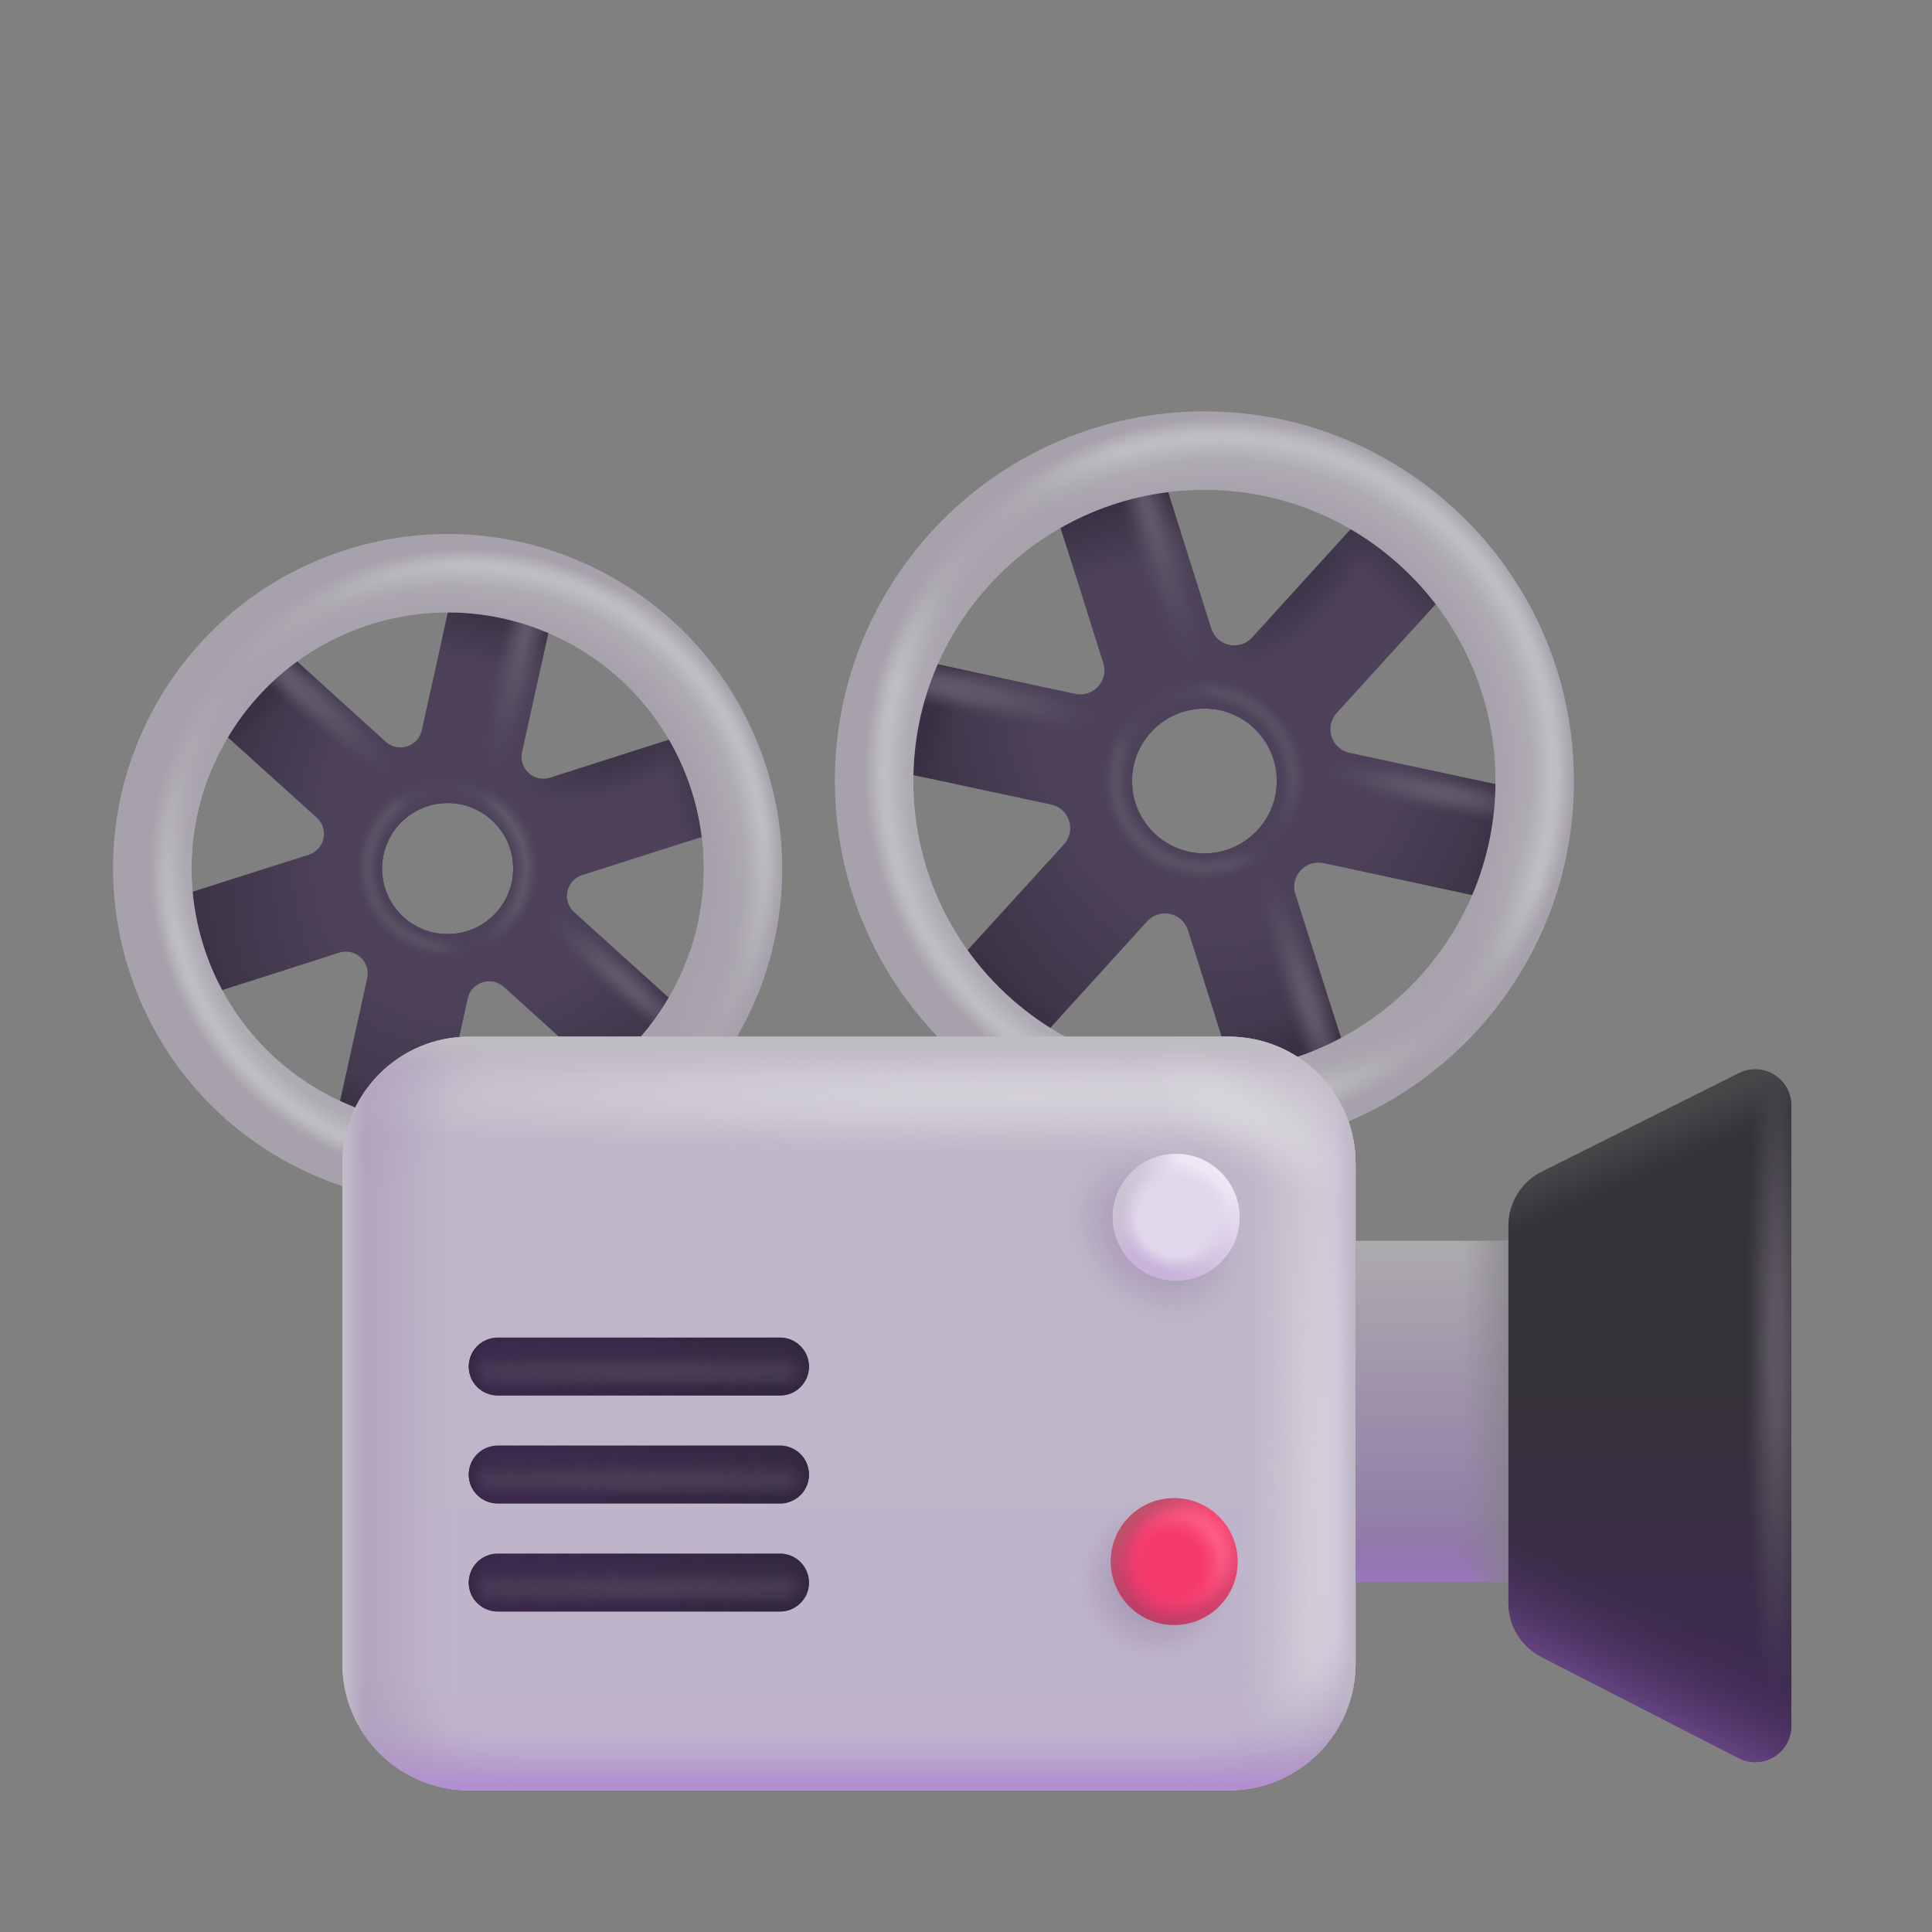 <svg width="32" height="32" viewBox="0 0 32 32" fill="none" xmlns="http://www.w3.org/2000/svg">
    <rect x="0" y="0" width="32" height="32" fill="#808080" stroke="none"/>
    <path fill-rule="evenodd" clip-rule="evenodd"
        d="M19.267 7.896L17.478 8.463L18.275 10.981C18.368 11.274 18.11 11.557 17.81 11.493L14.655 10.815L14.261 12.649L17.41 13.326C17.712 13.391 17.829 13.758 17.622 13.986L15.409 16.419L16.797 17.681L19 15.26C19.207 15.032 19.584 15.115 19.677 15.409L20.789 18.919L22.578 18.353L21.455 14.807C21.362 14.515 21.62 14.231 21.921 14.295L24.984 14.954L25.378 13.119L22.352 12.469C22.05 12.404 21.933 12.037 22.14 11.809L24.178 9.569L22.79 8.306L20.74 10.559C20.533 10.787 20.156 10.704 20.063 10.41L19.267 7.896ZM19.949 14.135C20.611 14.135 21.148 13.598 21.148 12.935C21.148 12.273 20.611 11.736 19.949 11.736C19.286 11.736 18.75 12.273 18.75 12.935C18.75 13.598 19.286 14.135 19.949 14.135Z"
        fill="#4D4259" />
    <path fill-rule="evenodd" clip-rule="evenodd"
        d="M19.267 7.896L17.478 8.463L18.275 10.981C18.368 11.274 18.11 11.557 17.81 11.493L14.655 10.815L14.261 12.649L17.41 13.326C17.712 13.391 17.829 13.758 17.622 13.986L15.409 16.419L16.797 17.681L19 15.26C19.207 15.032 19.584 15.115 19.677 15.409L20.789 18.919L22.578 18.353L21.455 14.807C21.362 14.515 21.62 14.231 21.921 14.295L24.984 14.954L25.378 13.119L22.352 12.469C22.05 12.404 21.933 12.037 22.14 11.809L24.178 9.569L22.79 8.306L20.74 10.559C20.533 10.787 20.156 10.704 20.063 10.41L19.267 7.896ZM19.949 14.135C20.611 14.135 21.148 13.598 21.148 12.935C21.148 12.273 20.611 11.736 19.949 11.736C19.286 11.736 18.75 12.273 18.75 12.935C18.75 13.598 19.286 14.135 19.949 14.135Z"
        fill="url(#paint0_radial_236_100)" />
    <path fill-rule="evenodd" clip-rule="evenodd"
        d="M19.267 7.896L17.478 8.463L18.275 10.981C18.368 11.274 18.11 11.557 17.81 11.493L14.655 10.815L14.261 12.649L17.41 13.326C17.712 13.391 17.829 13.758 17.622 13.986L15.409 16.419L16.797 17.681L19 15.26C19.207 15.032 19.584 15.115 19.677 15.409L20.789 18.919L22.578 18.353L21.455 14.807C21.362 14.515 21.62 14.231 21.921 14.295L24.984 14.954L25.378 13.119L22.352 12.469C22.05 12.404 21.933 12.037 22.14 11.809L24.178 9.569L22.79 8.306L20.74 10.559C20.533 10.787 20.156 10.704 20.063 10.41L19.267 7.896ZM19.949 14.135C20.611 14.135 21.148 13.598 21.148 12.935C21.148 12.273 20.611 11.736 19.949 11.736C19.286 11.736 18.75 12.273 18.75 12.935C18.75 13.598 19.286 14.135 19.949 14.135Z"
        fill="url(#paint1_linear_236_100)" />
    <path fill-rule="evenodd" clip-rule="evenodd"
        d="M19.267 7.896L17.478 8.463L18.275 10.981C18.368 11.274 18.11 11.557 17.81 11.493L14.655 10.815L14.261 12.649L17.41 13.326C17.712 13.391 17.829 13.758 17.622 13.986L15.409 16.419L16.797 17.681L19 15.26C19.207 15.032 19.584 15.115 19.677 15.409L20.789 18.919L22.578 18.353L21.455 14.807C21.362 14.515 21.62 14.231 21.921 14.295L24.984 14.954L25.378 13.119L22.352 12.469C22.05 12.404 21.933 12.037 22.14 11.809L24.178 9.569L22.79 8.306L20.74 10.559C20.533 10.787 20.156 10.704 20.063 10.41L19.267 7.896ZM19.949 14.135C20.611 14.135 21.148 13.598 21.148 12.935C21.148 12.273 20.611 11.736 19.949 11.736C19.286 11.736 18.75 12.273 18.75 12.935C18.75 13.598 19.286 14.135 19.949 14.135Z"
        fill="url(#paint2_linear_236_100)" />
    <path fill-rule="evenodd" clip-rule="evenodd"
        d="M19.267 7.896L17.478 8.463L18.275 10.981C18.368 11.274 18.11 11.557 17.81 11.493L14.655 10.815L14.261 12.649L17.41 13.326C17.712 13.391 17.829 13.758 17.622 13.986L15.409 16.419L16.797 17.681L19 15.26C19.207 15.032 19.584 15.115 19.677 15.409L20.789 18.919L22.578 18.353L21.455 14.807C21.362 14.515 21.62 14.231 21.921 14.295L24.984 14.954L25.378 13.119L22.352 12.469C22.05 12.404 21.933 12.037 22.14 11.809L24.178 9.569L22.79 8.306L20.74 10.559C20.533 10.787 20.156 10.704 20.063 10.41L19.267 7.896ZM19.949 14.135C20.611 14.135 21.148 13.598 21.148 12.935C21.148 12.273 20.611 11.736 19.949 11.736C19.286 11.736 18.75 12.273 18.75 12.935C18.75 13.598 19.286 14.135 19.949 14.135Z"
        fill="url(#paint3_linear_236_100)" />
    <path fill-rule="evenodd" clip-rule="evenodd"
        d="M19.267 7.896L17.478 8.463L18.275 10.981C18.368 11.274 18.11 11.557 17.81 11.493L14.655 10.815L14.261 12.649L17.41 13.326C17.712 13.391 17.829 13.758 17.622 13.986L15.409 16.419L16.797 17.681L19 15.26C19.207 15.032 19.584 15.115 19.677 15.409L20.789 18.919L22.578 18.353L21.455 14.807C21.362 14.515 21.62 14.231 21.921 14.295L24.984 14.954L25.378 13.119L22.352 12.469C22.05 12.404 21.933 12.037 22.14 11.809L24.178 9.569L22.79 8.306L20.74 10.559C20.533 10.787 20.156 10.704 20.063 10.41L19.267 7.896ZM19.949 14.135C20.611 14.135 21.148 13.598 21.148 12.935C21.148 12.273 20.611 11.736 19.949 11.736C19.286 11.736 18.75 12.273 18.75 12.935C18.75 13.598 19.286 14.135 19.949 14.135Z"
        fill="url(#paint4_linear_236_100)" />
    <path fill-rule="evenodd" clip-rule="evenodd"
        d="M19.267 7.896L17.478 8.463L18.275 10.981C18.368 11.274 18.11 11.557 17.81 11.493L14.655 10.815L14.261 12.649L17.41 13.326C17.712 13.391 17.829 13.758 17.622 13.986L15.409 16.419L16.797 17.681L19 15.26C19.207 15.032 19.584 15.115 19.677 15.409L20.789 18.919L22.578 18.353L21.455 14.807C21.362 14.515 21.62 14.231 21.921 14.295L24.984 14.954L25.378 13.119L22.352 12.469C22.05 12.404 21.933 12.037 22.14 11.809L24.178 9.569L22.79 8.306L20.74 10.559C20.533 10.787 20.156 10.704 20.063 10.41L19.267 7.896ZM19.949 14.135C20.611 14.135 21.148 13.598 21.148 12.935C21.148 12.273 20.611 11.736 19.949 11.736C19.286 11.736 18.75 12.273 18.75 12.935C18.75 13.598 19.286 14.135 19.949 14.135Z"
        fill="url(#paint5_linear_236_100)" />
    <path fill-rule="evenodd" clip-rule="evenodd"
        d="M19.267 7.896L17.478 8.463L18.275 10.981C18.368 11.274 18.11 11.557 17.81 11.493L14.655 10.815L14.261 12.649L17.41 13.326C17.712 13.391 17.829 13.758 17.622 13.986L15.409 16.419L16.797 17.681L19 15.26C19.207 15.032 19.584 15.115 19.677 15.409L20.789 18.919L22.578 18.353L21.455 14.807C21.362 14.515 21.62 14.231 21.921 14.295L24.984 14.954L25.378 13.119L22.352 12.469C22.05 12.404 21.933 12.037 22.14 11.809L24.178 9.569L22.79 8.306L20.74 10.559C20.533 10.787 20.156 10.704 20.063 10.41L19.267 7.896ZM19.949 14.135C20.611 14.135 21.148 13.598 21.148 12.935C21.148 12.273 20.611 11.736 19.949 11.736C19.286 11.736 18.75 12.273 18.75 12.935C18.75 13.598 19.286 14.135 19.949 14.135Z"
        fill="url(#paint6_linear_236_100)" />
    <path fill-rule="evenodd" clip-rule="evenodd"
        d="M19.267 7.896L17.478 8.463L18.275 10.981C18.368 11.274 18.11 11.557 17.81 11.493L14.655 10.815L14.261 12.649L17.41 13.326C17.712 13.391 17.829 13.758 17.622 13.986L15.409 16.419L16.797 17.681L19 15.26C19.207 15.032 19.584 15.115 19.677 15.409L20.789 18.919L22.578 18.353L21.455 14.807C21.362 14.515 21.62 14.231 21.921 14.295L24.984 14.954L25.378 13.119L22.352 12.469C22.05 12.404 21.933 12.037 22.14 11.809L24.178 9.569L22.79 8.306L20.74 10.559C20.533 10.787 20.156 10.704 20.063 10.41L19.267 7.896ZM19.949 14.135C20.611 14.135 21.148 13.598 21.148 12.935C21.148 12.273 20.611 11.736 19.949 11.736C19.286 11.736 18.75 12.273 18.75 12.935C18.75 13.598 19.286 14.135 19.949 14.135Z"
        fill="url(#paint7_radial_236_100)" />
    <path fill-rule="evenodd" clip-rule="evenodd"
        d="M19.267 7.896L17.478 8.463L18.275 10.981C18.368 11.274 18.11 11.557 17.81 11.493L14.655 10.815L14.261 12.649L17.41 13.326C17.712 13.391 17.829 13.758 17.622 13.986L15.409 16.419L16.797 17.681L19 15.26C19.207 15.032 19.584 15.115 19.677 15.409L20.789 18.919L22.578 18.353L21.455 14.807C21.362 14.515 21.62 14.231 21.921 14.295L24.984 14.954L25.378 13.119L22.352 12.469C22.05 12.404 21.933 12.037 22.14 11.809L24.178 9.569L22.79 8.306L20.74 10.559C20.533 10.787 20.156 10.704 20.063 10.41L19.267 7.896ZM19.949 14.135C20.611 14.135 21.148 13.598 21.148 12.935C21.148 12.273 20.611 11.736 19.949 11.736C19.286 11.736 18.75 12.273 18.75 12.935C18.75 13.598 19.286 14.135 19.949 14.135Z"
        fill="url(#paint8_radial_236_100)" />
    <path fill-rule="evenodd" clip-rule="evenodd"
        d="M19.267 7.896L17.478 8.463L18.275 10.981C18.368 11.274 18.11 11.557 17.81 11.493L14.655 10.815L14.261 12.649L17.41 13.326C17.712 13.391 17.829 13.758 17.622 13.986L15.409 16.419L16.797 17.681L19 15.26C19.207 15.032 19.584 15.115 19.677 15.409L20.789 18.919L22.578 18.353L21.455 14.807C21.362 14.515 21.62 14.231 21.921 14.295L24.984 14.954L25.378 13.119L22.352 12.469C22.05 12.404 21.933 12.037 22.14 11.809L24.178 9.569L22.79 8.306L20.74 10.559C20.533 10.787 20.156 10.704 20.063 10.41L19.267 7.896ZM19.949 14.135C20.611 14.135 21.148 13.598 21.148 12.935C21.148 12.273 20.611 11.736 19.949 11.736C19.286 11.736 18.75 12.273 18.75 12.935C18.75 13.598 19.286 14.135 19.949 14.135Z"
        fill="url(#paint9_radial_236_100)" />
    <path fill-rule="evenodd" clip-rule="evenodd"
        d="M19.267 7.896L17.478 8.463L18.275 10.981C18.368 11.274 18.11 11.557 17.81 11.493L14.655 10.815L14.261 12.649L17.41 13.326C17.712 13.391 17.829 13.758 17.622 13.986L15.409 16.419L16.797 17.681L19 15.26C19.207 15.032 19.584 15.115 19.677 15.409L20.789 18.919L22.578 18.353L21.455 14.807C21.362 14.515 21.62 14.231 21.921 14.295L24.984 14.954L25.378 13.119L22.352 12.469C22.05 12.404 21.933 12.037 22.14 11.809L24.178 9.569L22.79 8.306L20.74 10.559C20.533 10.787 20.156 10.704 20.063 10.41L19.267 7.896ZM19.949 14.135C20.611 14.135 21.148 13.598 21.148 12.935C21.148 12.273 20.611 11.736 19.949 11.736C19.286 11.736 18.75 12.273 18.75 12.935C18.75 13.598 19.286 14.135 19.949 14.135Z"
        fill="url(#paint10_radial_236_100)" />
    <path fill-rule="evenodd" clip-rule="evenodd"
        d="M19.267 7.896L17.478 8.463L18.275 10.981C18.368 11.274 18.11 11.557 17.81 11.493L14.655 10.815L14.261 12.649L17.41 13.326C17.712 13.391 17.829 13.758 17.622 13.986L15.409 16.419L16.797 17.681L19 15.26C19.207 15.032 19.584 15.115 19.677 15.409L20.789 18.919L22.578 18.353L21.455 14.807C21.362 14.515 21.62 14.231 21.921 14.295L24.984 14.954L25.378 13.119L22.352 12.469C22.05 12.404 21.933 12.037 22.14 11.809L24.178 9.569L22.79 8.306L20.74 10.559C20.533 10.787 20.156 10.704 20.063 10.41L19.267 7.896ZM19.949 14.135C20.611 14.135 21.148 13.598 21.148 12.935C21.148 12.273 20.611 11.736 19.949 11.736C19.286 11.736 18.75 12.273 18.75 12.935C18.75 13.598 19.286 14.135 19.949 14.135Z"
        fill="url(#paint11_radial_236_100)" />
    <path fill-rule="evenodd" clip-rule="evenodd"
        d="M19.267 7.896L17.478 8.463L18.275 10.981C18.368 11.274 18.11 11.557 17.81 11.493L14.655 10.815L14.261 12.649L17.41 13.326C17.712 13.391 17.829 13.758 17.622 13.986L15.409 16.419L16.797 17.681L19 15.26C19.207 15.032 19.584 15.115 19.677 15.409L20.789 18.919L22.578 18.353L21.455 14.807C21.362 14.515 21.62 14.231 21.921 14.295L24.984 14.954L25.378 13.119L22.352 12.469C22.05 12.404 21.933 12.037 22.14 11.809L24.178 9.569L22.79 8.306L20.74 10.559C20.533 10.787 20.156 10.704 20.063 10.41L19.267 7.896ZM19.949 14.135C20.611 14.135 21.148 13.598 21.148 12.935C21.148 12.273 20.611 11.736 19.949 11.736C19.286 11.736 18.75 12.273 18.75 12.935C18.75 13.598 19.286 14.135 19.949 14.135Z"
        fill="url(#paint12_radial_236_100)" />
    <path fill-rule="evenodd" clip-rule="evenodd"
        d="M19.267 7.896L17.478 8.463L18.275 10.981C18.368 11.274 18.11 11.557 17.81 11.493L14.655 10.815L14.261 12.649L17.41 13.326C17.712 13.391 17.829 13.758 17.622 13.986L15.409 16.419L16.797 17.681L19 15.26C19.207 15.032 19.584 15.115 19.677 15.409L20.789 18.919L22.578 18.353L21.455 14.807C21.362 14.515 21.62 14.231 21.921 14.295L24.984 14.954L25.378 13.119L22.352 12.469C22.05 12.404 21.933 12.037 22.14 11.809L24.178 9.569L22.79 8.306L20.74 10.559C20.533 10.787 20.156 10.704 20.063 10.41L19.267 7.896ZM19.949 14.135C20.611 14.135 21.148 13.598 21.148 12.935C21.148 12.273 20.611 11.736 19.949 11.736C19.286 11.736 18.75 12.273 18.75 12.935C18.75 13.598 19.286 14.135 19.949 14.135Z"
        fill="url(#paint13_radial_236_100)" />
    <path fill-rule="evenodd" clip-rule="evenodd"
        d="M19.267 7.896L17.478 8.463L18.275 10.981C18.368 11.274 18.11 11.557 17.81 11.493L14.655 10.815L14.261 12.649L17.41 13.326C17.712 13.391 17.829 13.758 17.622 13.986L15.409 16.419L16.797 17.681L19 15.26C19.207 15.032 19.584 15.115 19.677 15.409L20.789 18.919L22.578 18.353L21.455 14.807C21.362 14.515 21.62 14.231 21.921 14.295L24.984 14.954L25.378 13.119L22.352 12.469C22.05 12.404 21.933 12.037 22.14 11.809L24.178 9.569L22.79 8.306L20.74 10.559C20.533 10.787 20.156 10.704 20.063 10.41L19.267 7.896ZM19.949 14.135C20.611 14.135 21.148 13.598 21.148 12.935C21.148 12.273 20.611 11.736 19.949 11.736C19.286 11.736 18.75 12.273 18.75 12.935C18.75 13.598 19.286 14.135 19.949 14.135Z"
        fill="url(#paint14_radial_236_100)" />
    <path fill-rule="evenodd" clip-rule="evenodd"
        d="M19.267 7.896L17.478 8.463L18.275 10.981C18.368 11.274 18.11 11.557 17.81 11.493L14.655 10.815L14.261 12.649L17.41 13.326C17.712 13.391 17.829 13.758 17.622 13.986L15.409 16.419L16.797 17.681L19 15.26C19.207 15.032 19.584 15.115 19.677 15.409L20.789 18.919L22.578 18.353L21.455 14.807C21.362 14.515 21.62 14.231 21.921 14.295L24.984 14.954L25.378 13.119L22.352 12.469C22.05 12.404 21.933 12.037 22.14 11.809L24.178 9.569L22.79 8.306L20.74 10.559C20.533 10.787 20.156 10.704 20.063 10.41L19.267 7.896ZM19.949 14.135C20.611 14.135 21.148 13.598 21.148 12.935C21.148 12.273 20.611 11.736 19.949 11.736C19.286 11.736 18.75 12.273 18.75 12.935C18.75 13.598 19.286 14.135 19.949 14.135Z"
        fill="url(#paint15_radial_236_100)" />
    <path fill-rule="evenodd" clip-rule="evenodd"
        d="M19.949 17.756C22.611 17.756 24.77 15.598 24.77 12.935C24.77 10.273 22.611 8.114 19.949 8.114C17.286 8.114 15.128 10.273 15.128 12.935C15.128 15.598 17.286 17.756 19.949 17.756ZM19.949 19.056C23.329 19.056 26.07 16.316 26.07 12.935C26.07 9.555 23.329 6.814 19.949 6.814C16.568 6.814 13.828 9.555 13.828 12.935C13.828 16.316 16.568 19.056 19.949 19.056Z"
        fill="#A6A1AB" />
    <path fill-rule="evenodd" clip-rule="evenodd"
        d="M19.949 17.756C22.611 17.756 24.77 15.598 24.77 12.935C24.77 10.273 22.611 8.114 19.949 8.114C17.286 8.114 15.128 10.273 15.128 12.935C15.128 15.598 17.286 17.756 19.949 17.756ZM19.949 19.056C23.329 19.056 26.07 16.316 26.07 12.935C26.07 9.555 23.329 6.814 19.949 6.814C16.568 6.814 13.828 9.555 13.828 12.935C13.828 16.316 16.568 19.056 19.949 19.056Z"
        fill="url(#paint16_radial_236_100)" />
    <path fill-rule="evenodd" clip-rule="evenodd"
        d="M19.949 17.756C22.611 17.756 24.77 15.598 24.77 12.935C24.77 10.273 22.611 8.114 19.949 8.114C17.286 8.114 15.128 10.273 15.128 12.935C15.128 15.598 17.286 17.756 19.949 17.756ZM19.949 19.056C23.329 19.056 26.07 16.316 26.07 12.935C26.07 9.555 23.329 6.814 19.949 6.814C16.568 6.814 13.828 9.555 13.828 12.935C13.828 16.316 16.568 19.056 19.949 19.056Z"
        fill="url(#paint17_radial_236_100)" />
    <path fill-rule="evenodd" clip-rule="evenodd"
        d="M9.161 10.127L7.502 9.762L6.987 12.097C6.927 12.368 6.597 12.474 6.391 12.287L4.224 10.328L3.085 11.588L5.247 13.543C5.454 13.731 5.381 14.072 5.115 14.157L2.279 15.062L2.796 16.68L5.618 15.779C5.884 15.694 6.142 15.93 6.082 16.202L5.365 19.457L7.023 19.823L7.748 16.535C7.808 16.264 8.139 16.159 8.345 16.345L10.448 18.247L11.588 16.988L9.51 15.108C9.303 14.921 9.376 14.58 9.642 14.495L12.254 13.661L11.737 12.043L9.111 12.881C8.845 12.966 8.587 12.731 8.647 12.458L9.161 10.127ZM6.872 15.326C7.391 15.626 8.055 15.448 8.355 14.929C8.654 14.41 8.476 13.746 7.957 13.446C7.438 13.146 6.774 13.324 6.474 13.844C6.174 14.363 6.352 15.027 6.872 15.326Z"
        fill="#4D4259" />
    <path fill-rule="evenodd" clip-rule="evenodd"
        d="M9.161 10.127L7.502 9.762L6.987 12.097C6.927 12.368 6.597 12.474 6.391 12.287L4.224 10.328L3.085 11.588L5.247 13.543C5.454 13.731 5.381 14.072 5.115 14.157L2.279 15.062L2.796 16.68L5.618 15.779C5.884 15.694 6.142 15.93 6.082 16.202L5.365 19.457L7.023 19.823L7.748 16.535C7.808 16.264 8.139 16.159 8.345 16.345L10.448 18.247L11.588 16.988L9.51 15.108C9.303 14.921 9.376 14.58 9.642 14.495L12.254 13.661L11.737 12.043L9.111 12.881C8.845 12.966 8.587 12.731 8.647 12.458L9.161 10.127ZM6.872 15.326C7.391 15.626 8.055 15.448 8.355 14.929C8.654 14.41 8.476 13.746 7.957 13.446C7.438 13.146 6.774 13.324 6.474 13.844C6.174 14.363 6.352 15.027 6.872 15.326Z"
        fill="url(#paint18_radial_236_100)" />
    <path fill-rule="evenodd" clip-rule="evenodd"
        d="M9.161 10.127L7.502 9.762L6.987 12.097C6.927 12.368 6.597 12.474 6.391 12.287L4.224 10.328L3.085 11.588L5.247 13.543C5.454 13.731 5.381 14.072 5.115 14.157L2.279 15.062L2.796 16.68L5.618 15.779C5.884 15.694 6.142 15.93 6.082 16.202L5.365 19.457L7.023 19.823L7.748 16.535C7.808 16.264 8.139 16.159 8.345 16.345L10.448 18.247L11.588 16.988L9.51 15.108C9.303 14.921 9.376 14.58 9.642 14.495L12.254 13.661L11.737 12.043L9.111 12.881C8.845 12.966 8.587 12.731 8.647 12.458L9.161 10.127ZM6.872 15.326C7.391 15.626 8.055 15.448 8.355 14.929C8.654 14.41 8.476 13.746 7.957 13.446C7.438 13.146 6.774 13.324 6.474 13.844C6.174 14.363 6.352 15.027 6.872 15.326Z"
        fill="url(#paint19_linear_236_100)" />
    <path fill-rule="evenodd" clip-rule="evenodd"
        d="M9.161 10.127L7.502 9.762L6.987 12.097C6.927 12.368 6.597 12.474 6.391 12.287L4.224 10.328L3.085 11.588L5.247 13.543C5.454 13.731 5.381 14.072 5.115 14.157L2.279 15.062L2.796 16.68L5.618 15.779C5.884 15.694 6.142 15.93 6.082 16.202L5.365 19.457L7.023 19.823L7.748 16.535C7.808 16.264 8.139 16.159 8.345 16.345L10.448 18.247L11.588 16.988L9.51 15.108C9.303 14.921 9.376 14.58 9.642 14.495L12.254 13.661L11.737 12.043L9.111 12.881C8.845 12.966 8.587 12.731 8.647 12.458L9.161 10.127ZM6.872 15.326C7.391 15.626 8.055 15.448 8.355 14.929C8.654 14.41 8.476 13.746 7.957 13.446C7.438 13.146 6.774 13.324 6.474 13.844C6.174 14.363 6.352 15.027 6.872 15.326Z"
        fill="url(#paint20_linear_236_100)" />
    <path fill-rule="evenodd" clip-rule="evenodd"
        d="M9.161 10.127L7.502 9.762L6.987 12.097C6.927 12.368 6.597 12.474 6.391 12.287L4.224 10.328L3.085 11.588L5.247 13.543C5.454 13.731 5.381 14.072 5.115 14.157L2.279 15.062L2.796 16.68L5.618 15.779C5.884 15.694 6.142 15.93 6.082 16.202L5.365 19.457L7.023 19.823L7.748 16.535C7.808 16.264 8.139 16.159 8.345 16.345L10.448 18.247L11.588 16.988L9.51 15.108C9.303 14.921 9.376 14.58 9.642 14.495L12.254 13.661L11.737 12.043L9.111 12.881C8.845 12.966 8.587 12.731 8.647 12.458L9.161 10.127ZM6.872 15.326C7.391 15.626 8.055 15.448 8.355 14.929C8.654 14.41 8.476 13.746 7.957 13.446C7.438 13.146 6.774 13.324 6.474 13.844C6.174 14.363 6.352 15.027 6.872 15.326Z"
        fill="url(#paint21_linear_236_100)" />
    <path fill-rule="evenodd" clip-rule="evenodd"
        d="M9.161 10.127L7.502 9.762L6.987 12.097C6.927 12.368 6.597 12.474 6.391 12.287L4.224 10.328L3.085 11.588L5.247 13.543C5.454 13.731 5.381 14.072 5.115 14.157L2.279 15.062L2.796 16.68L5.618 15.779C5.884 15.694 6.142 15.93 6.082 16.202L5.365 19.457L7.023 19.823L7.748 16.535C7.808 16.264 8.139 16.159 8.345 16.345L10.448 18.247L11.588 16.988L9.51 15.108C9.303 14.921 9.376 14.58 9.642 14.495L12.254 13.661L11.737 12.043L9.111 12.881C8.845 12.966 8.587 12.731 8.647 12.458L9.161 10.127ZM6.872 15.326C7.391 15.626 8.055 15.448 8.355 14.929C8.654 14.41 8.476 13.746 7.957 13.446C7.438 13.146 6.774 13.324 6.474 13.844C6.174 14.363 6.352 15.027 6.872 15.326Z"
        fill="url(#paint22_linear_236_100)" />
    <path fill-rule="evenodd" clip-rule="evenodd"
        d="M9.161 10.127L7.502 9.762L6.987 12.097C6.927 12.368 6.597 12.474 6.391 12.287L4.224 10.328L3.085 11.588L5.247 13.543C5.454 13.731 5.381 14.072 5.115 14.157L2.279 15.062L2.796 16.68L5.618 15.779C5.884 15.694 6.142 15.93 6.082 16.202L5.365 19.457L7.023 19.823L7.748 16.535C7.808 16.264 8.139 16.159 8.345 16.345L10.448 18.247L11.588 16.988L9.51 15.108C9.303 14.921 9.376 14.58 9.642 14.495L12.254 13.661L11.737 12.043L9.111 12.881C8.845 12.966 8.587 12.731 8.647 12.458L9.161 10.127ZM6.872 15.326C7.391 15.626 8.055 15.448 8.355 14.929C8.654 14.41 8.476 13.746 7.957 13.446C7.438 13.146 6.774 13.324 6.474 13.844C6.174 14.363 6.352 15.027 6.872 15.326Z"
        fill="url(#paint23_linear_236_100)" />
    <path fill-rule="evenodd" clip-rule="evenodd"
        d="M9.161 10.127L7.502 9.762L6.987 12.097C6.927 12.368 6.597 12.474 6.391 12.287L4.224 10.328L3.085 11.588L5.247 13.543C5.454 13.731 5.381 14.072 5.115 14.157L2.279 15.062L2.796 16.68L5.618 15.779C5.884 15.694 6.142 15.93 6.082 16.202L5.365 19.457L7.023 19.823L7.748 16.535C7.808 16.264 8.139 16.159 8.345 16.345L10.448 18.247L11.588 16.988L9.51 15.108C9.303 14.921 9.376 14.58 9.642 14.495L12.254 13.661L11.737 12.043L9.111 12.881C8.845 12.966 8.587 12.731 8.647 12.458L9.161 10.127ZM6.872 15.326C7.391 15.626 8.055 15.448 8.355 14.929C8.654 14.41 8.476 13.746 7.957 13.446C7.438 13.146 6.774 13.324 6.474 13.844C6.174 14.363 6.352 15.027 6.872 15.326Z"
        fill="url(#paint24_linear_236_100)" />
    <path fill-rule="evenodd" clip-rule="evenodd"
        d="M9.161 10.127L7.502 9.762L6.987 12.097C6.927 12.368 6.597 12.474 6.391 12.287L4.224 10.328L3.085 11.588L5.247 13.543C5.454 13.731 5.381 14.072 5.115 14.157L2.279 15.062L2.796 16.68L5.618 15.779C5.884 15.694 6.142 15.93 6.082 16.202L5.365 19.457L7.023 19.823L7.748 16.535C7.808 16.264 8.139 16.159 8.345 16.345L10.448 18.247L11.588 16.988L9.51 15.108C9.303 14.921 9.376 14.58 9.642 14.495L12.254 13.661L11.737 12.043L9.111 12.881C8.845 12.966 8.587 12.731 8.647 12.458L9.161 10.127ZM6.872 15.326C7.391 15.626 8.055 15.448 8.355 14.929C8.654 14.41 8.476 13.746 7.957 13.446C7.438 13.146 6.774 13.324 6.474 13.844C6.174 14.363 6.352 15.027 6.872 15.326Z"
        fill="url(#paint25_radial_236_100)" />
    <path fill-rule="evenodd" clip-rule="evenodd"
        d="M9.161 10.127L7.502 9.762L6.987 12.097C6.927 12.368 6.597 12.474 6.391 12.287L4.224 10.328L3.085 11.588L5.247 13.543C5.454 13.731 5.381 14.072 5.115 14.157L2.279 15.062L2.796 16.68L5.618 15.779C5.884 15.694 6.142 15.93 6.082 16.202L5.365 19.457L7.023 19.823L7.748 16.535C7.808 16.264 8.139 16.159 8.345 16.345L10.448 18.247L11.588 16.988L9.51 15.108C9.303 14.921 9.376 14.58 9.642 14.495L12.254 13.661L11.737 12.043L9.111 12.881C8.845 12.966 8.587 12.731 8.647 12.458L9.161 10.127ZM6.872 15.326C7.391 15.626 8.055 15.448 8.355 14.929C8.654 14.41 8.476 13.746 7.957 13.446C7.438 13.146 6.774 13.324 6.474 13.844C6.174 14.363 6.352 15.027 6.872 15.326Z"
        fill="url(#paint26_radial_236_100)" />
    <path fill-rule="evenodd" clip-rule="evenodd"
        d="M9.161 10.127L7.502 9.762L6.987 12.097C6.927 12.368 6.597 12.474 6.391 12.287L4.224 10.328L3.085 11.588L5.247 13.543C5.454 13.731 5.381 14.072 5.115 14.157L2.279 15.062L2.796 16.68L5.618 15.779C5.884 15.694 6.142 15.93 6.082 16.202L5.365 19.457L7.023 19.823L7.748 16.535C7.808 16.264 8.139 16.159 8.345 16.345L10.448 18.247L11.588 16.988L9.51 15.108C9.303 14.921 9.376 14.58 9.642 14.495L12.254 13.661L11.737 12.043L9.111 12.881C8.845 12.966 8.587 12.731 8.647 12.458L9.161 10.127ZM6.872 15.326C7.391 15.626 8.055 15.448 8.355 14.929C8.654 14.41 8.476 13.746 7.957 13.446C7.438 13.146 6.774 13.324 6.474 13.844C6.174 14.363 6.352 15.027 6.872 15.326Z"
        fill="url(#paint27_radial_236_100)" />
    <path fill-rule="evenodd" clip-rule="evenodd"
        d="M9.161 10.127L7.502 9.762L6.987 12.097C6.927 12.368 6.597 12.474 6.391 12.287L4.224 10.328L3.085 11.588L5.247 13.543C5.454 13.731 5.381 14.072 5.115 14.157L2.279 15.062L2.796 16.68L5.618 15.779C5.884 15.694 6.142 15.93 6.082 16.202L5.365 19.457L7.023 19.823L7.748 16.535C7.808 16.264 8.139 16.159 8.345 16.345L10.448 18.247L11.588 16.988L9.51 15.108C9.303 14.921 9.376 14.58 9.642 14.495L12.254 13.661L11.737 12.043L9.111 12.881C8.845 12.966 8.587 12.731 8.647 12.458L9.161 10.127ZM6.872 15.326C7.391 15.626 8.055 15.448 8.355 14.929C8.654 14.41 8.476 13.746 7.957 13.446C7.438 13.146 6.774 13.324 6.474 13.844C6.174 14.363 6.352 15.027 6.872 15.326Z"
        fill="url(#paint28_radial_236_100)" />
    <path fill-rule="evenodd" clip-rule="evenodd"
        d="M9.161 10.127L7.502 9.762L6.987 12.097C6.927 12.368 6.597 12.474 6.391 12.287L4.224 10.328L3.085 11.588L5.247 13.543C5.454 13.731 5.381 14.072 5.115 14.157L2.279 15.062L2.796 16.68L5.618 15.779C5.884 15.694 6.142 15.93 6.082 16.202L5.365 19.457L7.023 19.823L7.748 16.535C7.808 16.264 8.139 16.159 8.345 16.345L10.448 18.247L11.588 16.988L9.51 15.108C9.303 14.921 9.376 14.58 9.642 14.495L12.254 13.661L11.737 12.043L9.111 12.881C8.845 12.966 8.587 12.731 8.647 12.458L9.161 10.127ZM6.872 15.326C7.391 15.626 8.055 15.448 8.355 14.929C8.654 14.41 8.476 13.746 7.957 13.446C7.438 13.146 6.774 13.324 6.474 13.844C6.174 14.363 6.352 15.027 6.872 15.326Z"
        fill="url(#paint29_radial_236_100)" />
    <path fill-rule="evenodd" clip-rule="evenodd"
        d="M9.161 10.127L7.502 9.762L6.987 12.097C6.927 12.368 6.597 12.474 6.391 12.287L4.224 10.328L3.085 11.588L5.247 13.543C5.454 13.731 5.381 14.072 5.115 14.157L2.279 15.062L2.796 16.68L5.618 15.779C5.884 15.694 6.142 15.93 6.082 16.202L5.365 19.457L7.023 19.823L7.748 16.535C7.808 16.264 8.139 16.159 8.345 16.345L10.448 18.247L11.588 16.988L9.51 15.108C9.303 14.921 9.376 14.58 9.642 14.495L12.254 13.661L11.737 12.043L9.111 12.881C8.845 12.966 8.587 12.731 8.647 12.458L9.161 10.127ZM6.872 15.326C7.391 15.626 8.055 15.448 8.355 14.929C8.654 14.41 8.476 13.746 7.957 13.446C7.438 13.146 6.774 13.324 6.474 13.844C6.174 14.363 6.352 15.027 6.872 15.326Z"
        fill="url(#paint30_radial_236_100)" />
    <path fill-rule="evenodd" clip-rule="evenodd"
        d="M9.161 10.127L7.502 9.762L6.987 12.097C6.927 12.368 6.597 12.474 6.391 12.287L4.224 10.328L3.085 11.588L5.247 13.543C5.454 13.731 5.381 14.072 5.115 14.157L2.279 15.062L2.796 16.68L5.618 15.779C5.884 15.694 6.142 15.93 6.082 16.202L5.365 19.457L7.023 19.823L7.748 16.535C7.808 16.264 8.139 16.159 8.345 16.345L10.448 18.247L11.588 16.988L9.51 15.108C9.303 14.921 9.376 14.58 9.642 14.495L12.254 13.661L11.737 12.043L9.111 12.881C8.845 12.966 8.587 12.731 8.647 12.458L9.161 10.127ZM6.872 15.326C7.391 15.626 8.055 15.448 8.355 14.929C8.654 14.41 8.476 13.746 7.957 13.446C7.438 13.146 6.774 13.324 6.474 13.844C6.174 14.363 6.352 15.027 6.872 15.326Z"
        fill="url(#paint31_radial_236_100)" />
    <path fill-rule="evenodd" clip-rule="evenodd"
        d="M9.161 10.127L7.502 9.762L6.987 12.097C6.927 12.368 6.597 12.474 6.391 12.287L4.224 10.328L3.085 11.588L5.247 13.543C5.454 13.731 5.381 14.072 5.115 14.157L2.279 15.062L2.796 16.68L5.618 15.779C5.884 15.694 6.142 15.93 6.082 16.202L5.365 19.457L7.023 19.823L7.748 16.535C7.808 16.264 8.139 16.159 8.345 16.345L10.448 18.247L11.588 16.988L9.51 15.108C9.303 14.921 9.376 14.58 9.642 14.495L12.254 13.661L11.737 12.043L9.111 12.881C8.845 12.966 8.587 12.731 8.647 12.458L9.161 10.127ZM6.872 15.326C7.391 15.626 8.055 15.448 8.355 14.929C8.654 14.41 8.476 13.746 7.957 13.446C7.438 13.146 6.774 13.324 6.474 13.844C6.174 14.363 6.352 15.027 6.872 15.326Z"
        fill="url(#paint32_radial_236_100)" />
    <path fill-rule="evenodd" clip-rule="evenodd"
        d="M5.294 18.059C7.322 19.23 9.916 18.535 11.087 16.507C12.258 14.478 11.563 11.885 9.535 10.713C7.506 9.542 4.913 10.237 3.742 12.266C2.57 14.294 3.265 16.888 5.294 18.059ZM4.644 19.185C7.294 20.715 10.683 19.807 12.213 17.157C13.743 14.507 12.835 11.118 10.185 9.588C7.535 8.058 4.146 8.966 2.616 11.616C1.086 14.266 1.994 17.655 4.644 19.185Z"
        fill="#A6A1AB" />
    <path fill-rule="evenodd" clip-rule="evenodd"
        d="M5.294 18.059C7.322 19.23 9.916 18.535 11.087 16.507C12.258 14.478 11.563 11.885 9.535 10.713C7.506 9.542 4.913 10.237 3.742 12.266C2.57 14.294 3.265 16.888 5.294 18.059ZM4.644 19.185C7.294 20.715 10.683 19.807 12.213 17.157C13.743 14.507 12.835 11.118 10.185 9.588C7.535 8.058 4.146 8.966 2.616 11.616C1.086 14.266 1.994 17.655 4.644 19.185Z"
        fill="url(#paint33_radial_236_100)" />
    <path fill-rule="evenodd" clip-rule="evenodd"
        d="M5.294 18.059C7.322 19.23 9.916 18.535 11.087 16.507C12.258 14.478 11.563 11.885 9.535 10.713C7.506 9.542 4.913 10.237 3.742 12.266C2.57 14.294 3.265 16.888 5.294 18.059ZM4.644 19.185C7.294 20.715 10.683 19.807 12.213 17.157C13.743 14.507 12.835 11.118 10.185 9.588C7.535 8.058 4.146 8.966 2.616 11.616C1.086 14.266 1.994 17.655 4.644 19.185Z"
        fill="url(#paint34_radial_236_100)" />
    <path
        d="M5.671 19.27C5.671 18.11 6.612 17.17 7.771 17.17H20.353C21.512 17.17 22.453 18.11 22.453 19.27V27.554C22.453 28.714 21.512 29.654 20.353 29.654H7.771C6.612 29.654 5.671 28.714 5.671 27.554V19.27Z"
        fill="url(#paint35_linear_236_100)" />
    <path
        d="M5.671 19.27C5.671 18.11 6.612 17.17 7.771 17.17H20.353C21.512 17.17 22.453 18.11 22.453 19.27V27.554C22.453 28.714 21.512 29.654 20.353 29.654H7.771C6.612 29.654 5.671 28.714 5.671 27.554V19.27Z"
        fill="url(#paint36_linear_236_100)" />
    <path
        d="M5.671 19.27C5.671 18.11 6.612 17.17 7.771 17.17H20.353C21.512 17.17 22.453 18.11 22.453 19.27V27.554C22.453 28.714 21.512 29.654 20.353 29.654H7.771C6.612 29.654 5.671 28.714 5.671 27.554V19.27Z"
        fill="url(#paint37_radial_236_100)" />
    <path
        d="M5.671 19.27C5.671 18.11 6.612 17.17 7.771 17.17H20.353C21.512 17.17 22.453 18.11 22.453 19.27V27.554C22.453 28.714 21.512 29.654 20.353 29.654H7.771C6.612 29.654 5.671 28.714 5.671 27.554V19.27Z"
        fill="url(#paint38_radial_236_100)" />
    <path
        d="M5.671 19.27C5.671 18.11 6.612 17.17 7.771 17.17H20.353C21.512 17.17 22.453 18.11 22.453 19.27V27.554C22.453 28.714 21.512 29.654 20.353 29.654H7.771C6.612 29.654 5.671 28.714 5.671 27.554V19.27Z"
        fill="url(#paint39_linear_236_100)" />
    <path
        d="M5.671 19.27C5.671 18.11 6.612 17.17 7.771 17.17H20.353C21.512 17.17 22.453 18.11 22.453 19.27V27.554C22.453 28.714 21.512 29.654 20.353 29.654H7.771C6.612 29.654 5.671 28.714 5.671 27.554V19.27Z"
        fill="url(#paint40_radial_236_100)" />
    <path
        d="M5.671 19.27C5.671 18.11 6.612 17.17 7.771 17.17H20.353C21.512 17.17 22.453 18.11 22.453 19.27V27.554C22.453 28.714 21.512 29.654 20.353 29.654H7.771C6.612 29.654 5.671 28.714 5.671 27.554V19.27Z"
        fill="url(#paint41_linear_236_100)" />
    <path
        d="M5.671 19.27C5.671 18.11 6.612 17.17 7.771 17.17H20.353C21.512 17.17 22.453 18.11 22.453 19.27V27.554C22.453 28.714 21.512 29.654 20.353 29.654H7.771C6.612 29.654 5.671 28.714 5.671 27.554V19.27Z"
        fill="url(#paint42_radial_236_100)" />
    <path
        d="M5.671 19.27C5.671 18.11 6.612 17.17 7.771 17.17H20.353C21.512 17.17 22.453 18.11 22.453 19.27V27.554C22.453 28.714 21.512 29.654 20.353 29.654H7.771C6.612 29.654 5.671 28.714 5.671 27.554V19.27Z"
        fill="url(#paint43_radial_236_100)" />
    <path
        d="M5.671 19.27C5.671 18.11 6.612 17.17 7.771 17.17H20.353C21.512 17.17 22.453 18.11 22.453 19.27V27.554C22.453 28.714 21.512 29.654 20.353 29.654H7.771C6.612 29.654 5.671 28.714 5.671 27.554V19.27Z"
        fill="url(#paint44_radial_236_100)" />
    <path
        d="M5.671 19.27C5.671 18.11 6.612 17.17 7.771 17.17H20.353C21.512 17.17 22.453 18.11 22.453 19.27V27.554C22.453 28.714 21.512 29.654 20.353 29.654H7.771C6.612 29.654 5.671 28.714 5.671 27.554V19.27Z"
        fill="url(#paint45_radial_236_100)" />
    <path
        d="M5.671 19.27C5.671 18.11 6.612 17.17 7.771 17.17H20.353C21.512 17.17 22.453 18.11 22.453 19.27V27.554C22.453 28.714 21.512 29.654 20.353 29.654H7.771C6.612 29.654 5.671 28.714 5.671 27.554V19.27Z"
        fill="url(#paint46_linear_236_100)" />
    <path
        d="M5.671 19.27C5.671 18.11 6.612 17.17 7.771 17.17H20.353C21.512 17.17 22.453 18.11 22.453 19.27V27.554C22.453 28.714 21.512 29.654 20.353 29.654H7.771C6.612 29.654 5.671 28.714 5.671 27.554V19.27Z"
        fill="url(#paint47_linear_236_100)" />
    <path
        d="M5.671 19.27C5.671 18.11 6.612 17.17 7.771 17.17H20.353C21.512 17.17 22.453 18.11 22.453 19.27V27.554C22.453 28.714 21.512 29.654 20.353 29.654H7.771C6.612 29.654 5.671 28.714 5.671 27.554V19.27Z"
        fill="url(#paint48_linear_236_100)" />
    <path
        d="M5.671 19.27C5.671 18.11 6.612 17.17 7.771 17.17H20.353C21.512 17.17 22.453 18.11 22.453 19.27V27.554C22.453 28.714 21.512 29.654 20.353 29.654H7.771C6.612 29.654 5.671 28.714 5.671 27.554V19.27Z"
        fill="url(#paint49_radial_236_100)" />
    <path
        d="M5.671 19.27C5.671 18.11 6.612 17.17 7.771 17.17H20.353C21.512 17.17 22.453 18.11 22.453 19.27V27.554C22.453 28.714 21.512 29.654 20.353 29.654H7.771C6.612 29.654 5.671 28.714 5.671 27.554V19.27Z"
        fill="url(#paint50_radial_236_100)" />
    <path
        d="M5.671 19.27C5.671 18.11 6.612 17.17 7.771 17.17H20.353C21.512 17.17 22.453 18.11 22.453 19.27V27.554C22.453 28.714 21.512 29.654 20.353 29.654H7.771C6.612 29.654 5.671 28.714 5.671 27.554V19.27Z"
        fill="url(#paint51_linear_236_100)" />
    <path
        d="M7.765 22.634C7.765 22.369 7.98 22.154 8.246 22.154H12.918C13.183 22.154 13.398 22.369 13.398 22.634C13.398 22.9 13.183 23.115 12.918 23.115H8.246C7.98 23.115 7.765 22.9 7.765 22.634Z"
        fill="url(#paint52_linear_236_100)" />
    <path
        d="M7.765 22.634C7.765 22.369 7.98 22.154 8.246 22.154H12.918C13.183 22.154 13.398 22.369 13.398 22.634C13.398 22.9 13.183 23.115 12.918 23.115H8.246C7.98 23.115 7.765 22.9 7.765 22.634Z"
        fill="url(#paint53_linear_236_100)" />
    <path
        d="M7.765 22.634C7.765 22.369 7.98 22.154 8.246 22.154H12.918C13.183 22.154 13.398 22.369 13.398 22.634C13.398 22.9 13.183 23.115 12.918 23.115H8.246C7.98 23.115 7.765 22.9 7.765 22.634Z"
        fill="url(#paint54_radial_236_100)" />
    <path
        d="M7.765 22.634C7.765 22.369 7.98 22.154 8.246 22.154H12.918C13.183 22.154 13.398 22.369 13.398 22.634C13.398 22.9 13.183 23.115 12.918 23.115H8.246C7.98 23.115 7.765 22.9 7.765 22.634Z"
        fill="url(#paint55_radial_236_100)" />
    <path
        d="M7.765 24.424C7.765 24.158 7.98 23.943 8.246 23.943H12.918C13.183 23.943 13.398 24.158 13.398 24.424C13.398 24.689 13.183 24.904 12.918 24.904H8.246C7.98 24.904 7.765 24.689 7.765 24.424Z"
        fill="url(#paint56_linear_236_100)" />
    <path
        d="M7.765 24.424C7.765 24.158 7.98 23.943 8.246 23.943H12.918C13.183 23.943 13.398 24.158 13.398 24.424C13.398 24.689 13.183 24.904 12.918 24.904H8.246C7.98 24.904 7.765 24.689 7.765 24.424Z"
        fill="url(#paint57_linear_236_100)" />
    <path
        d="M7.765 24.424C7.765 24.158 7.98 23.943 8.246 23.943H12.918C13.183 23.943 13.398 24.158 13.398 24.424C13.398 24.689 13.183 24.904 12.918 24.904H8.246C7.98 24.904 7.765 24.689 7.765 24.424Z"
        fill="url(#paint58_radial_236_100)" />
    <path
        d="M7.765 24.424C7.765 24.158 7.98 23.943 8.246 23.943H12.918C13.183 23.943 13.398 24.158 13.398 24.424C13.398 24.689 13.183 24.904 12.918 24.904H8.246C7.98 24.904 7.765 24.689 7.765 24.424Z"
        fill="url(#paint59_radial_236_100)" />
    <path
        d="M7.765 26.213C7.765 25.947 7.98 25.732 8.246 25.732H12.918C13.183 25.732 13.398 25.947 13.398 26.213C13.398 26.478 13.183 26.693 12.918 26.693H8.246C7.98 26.693 7.765 26.478 7.765 26.213Z"
        fill="url(#paint60_linear_236_100)" />
    <path
        d="M7.765 26.213C7.765 25.947 7.98 25.732 8.246 25.732H12.918C13.183 25.732 13.398 25.947 13.398 26.213C13.398 26.478 13.183 26.693 12.918 26.693H8.246C7.98 26.693 7.765 26.478 7.765 26.213Z"
        fill="url(#paint61_linear_236_100)" />
    <path
        d="M7.765 26.213C7.765 25.947 7.98 25.732 8.246 25.732H12.918C13.183 25.732 13.398 25.947 13.398 26.213C13.398 26.478 13.183 26.693 12.918 26.693H8.246C7.98 26.693 7.765 26.478 7.765 26.213Z"
        fill="url(#paint62_radial_236_100)" />
    <path
        d="M7.765 26.213C7.765 25.947 7.98 25.732 8.246 25.732H12.918C13.183 25.732 13.398 25.947 13.398 26.213C13.398 26.478 13.183 26.693 12.918 26.693H8.246C7.98 26.693 7.765 26.478 7.765 26.213Z"
        fill="url(#paint63_radial_236_100)" />
    <circle cx="19.48" cy="20.162" r="1.051" fill="url(#paint64_linear_236_100)" />
    <circle cx="19.48" cy="20.162" r="1.051" fill="url(#paint65_linear_236_100)" />
    <circle cx="19.48" cy="20.162" r="1.051" fill="url(#paint66_radial_236_100)" />
    <rect x="22.453" y="20.552" width="2.531" height="5.648"
        fill="url(#paint67_linear_236_100)" />
    <rect x="22.453" y="20.552" width="2.531" height="5.648"
        fill="url(#paint68_linear_236_100)" />
    <rect x="22.453" y="20.552" width="2.531" height="5.648"
        fill="url(#paint69_linear_236_100)" />
    <path
        d="M29.671 18.312C29.671 17.866 29.202 17.576 28.803 17.776L25.537 19.409C25.198 19.578 24.984 19.925 24.984 20.303V26.551C24.984 26.926 25.194 27.27 25.527 27.441L28.797 29.119C29.197 29.325 29.671 29.035 29.671 28.586V18.312Z"
        fill="url(#paint70_linear_236_100)" />
    <path
        d="M29.671 18.312C29.671 17.866 29.202 17.576 28.803 17.776L25.537 19.409C25.198 19.578 24.984 19.925 24.984 20.303V26.551C24.984 26.926 25.194 27.27 25.527 27.441L28.797 29.119C29.197 29.325 29.671 29.035 29.671 28.586V18.312Z"
        fill="url(#paint71_linear_236_100)" />
    <path
        d="M29.671 18.312C29.671 17.866 29.202 17.576 28.803 17.776L25.537 19.409C25.198 19.578 24.984 19.925 24.984 20.303V26.551C24.984 26.926 25.194 27.27 25.527 27.441L28.797 29.119C29.197 29.325 29.671 29.035 29.671 28.586V18.312Z"
        fill="url(#paint72_radial_236_100)" />
    <path
        d="M29.671 18.312C29.671 17.866 29.202 17.576 28.803 17.776L25.537 19.409C25.198 19.578 24.984 19.925 24.984 20.303V26.551C24.984 26.926 25.194 27.27 25.527 27.441L28.797 29.119C29.197 29.325 29.671 29.035 29.671 28.586V18.312Z"
        fill="url(#paint73_linear_236_100)" />
    <circle cx="19.449" cy="25.865" r="1.051" fill="url(#paint74_linear_236_100)" />
    <circle cx="19.449" cy="25.865" r="1.051" fill="url(#paint75_radial_236_100)" />
    <circle cx="19.449" cy="25.865" r="1.051" fill="url(#paint76_radial_236_100)" />
    <circle cx="19.449" cy="25.865" r="1.051" fill="url(#paint77_radial_236_100)" />
    <defs>
        <radialGradient id="paint0_radial_236_100" cx="0" cy="0" r="1"
            gradientUnits="userSpaceOnUse"
            gradientTransform="translate(20.421 10.217) rotate(93.957) scale(8.723 5.745)">
            <stop offset="0.583" stop-color="#3A3043" stop-opacity="0" />
            <stop offset="1" stop-color="#3A3043" />
        </radialGradient>
        <linearGradient id="paint1_linear_236_100" x1="18.596" y1="8.279" x2="18.935"
            y2="9.313" gradientUnits="userSpaceOnUse">
            <stop stop-color="#3A3043" />
            <stop offset="1" stop-color="#3A3043" stop-opacity="0" />
        </linearGradient>
        <linearGradient id="paint2_linear_236_100" x1="23.39" y1="8.992" x2="22.713" y2="9.669"
            gradientUnits="userSpaceOnUse">
            <stop stop-color="#3A3043" />
            <stop offset="1" stop-color="#3A3043" stop-opacity="0" />
        </linearGradient>
        <linearGradient id="paint3_linear_236_100" x1="24.994" y1="13.787" x2="24.477"
            y2="13.68" gradientUnits="userSpaceOnUse">
            <stop stop-color="#3A3043" />
            <stop offset="1" stop-color="#3A3043" stop-opacity="0" />
        </linearGradient>
        <linearGradient id="paint4_linear_236_100" x1="21.663" y1="17.854" x2="21.338"
            y2="16.8" gradientUnits="userSpaceOnUse">
            <stop offset="0.401" stop-color="#3A3043" />
            <stop offset="1" stop-color="#3A3043" stop-opacity="0" />
        </linearGradient>
        <linearGradient id="paint5_linear_236_100" x1="16.682" y1="16.853" x2="17.036"
            y2="16.392" gradientUnits="userSpaceOnUse">
            <stop offset="0.401" stop-color="#3A3043" />
            <stop offset="1" stop-color="#3A3043" stop-opacity="0" />
        </linearGradient>
        <linearGradient id="paint6_linear_236_100" x1="15.273" y1="11.602" x2="15.879"
            y2="11.812" gradientUnits="userSpaceOnUse">
            <stop offset="0.401" stop-color="#3A3043" />
            <stop offset="1" stop-color="#3A3043" stop-opacity="0" />
        </linearGradient>
        <radialGradient id="paint7_radial_236_100" cx="0" cy="0" r="1"
            gradientUnits="userSpaceOnUse"
            gradientTransform="translate(19.041 8.547) rotate(73.256) scale(2.614 0.431)">
            <stop stop-color="#62596B" />
            <stop offset="0.18" stop-color="#62596B" stop-opacity="0.86" />
            <stop offset="0.788" stop-color="#62596B" stop-opacity="0.132" />
            <stop offset="1" stop-color="#62596B" stop-opacity="0" />
        </radialGradient>
        <radialGradient id="paint8_radial_236_100" cx="0" cy="0" r="1"
            gradientUnits="userSpaceOnUse"
            gradientTransform="translate(23.826 13.125) rotate(-168.191) scale(1.946 0.332)">
            <stop stop-color="#62596B" />
            <stop offset="0.238" stop-color="#62596B" stop-opacity="0.888" />
            <stop offset="0.796" stop-color="#62596B" stop-opacity="0.157" />
            <stop offset="1" stop-color="#62596B" stop-opacity="0" />
        </radialGradient>
        <radialGradient id="paint9_radial_236_100" cx="0" cy="0" r="1"
            gradientUnits="userSpaceOnUse"
            gradientTransform="translate(21.657 16.589) rotate(-108.32) scale(2.259 0.385)">
            <stop stop-color="#62596B" />
            <stop offset="0.204" stop-color="#62596B" stop-opacity="0.906" />
            <stop offset="0.806" stop-color="#62596B" stop-opacity="0.126" />
            <stop offset="1" stop-color="#62596B" stop-opacity="0" />
        </radialGradient>
        <radialGradient id="paint10_radial_236_100" cx="0" cy="0" r="1"
            gradientUnits="userSpaceOnUse"
            gradientTransform="translate(15.811 11.394) rotate(12.424) scale(2.501 0.394)">
            <stop stop-color="#62596B" />
            <stop offset="0.305" stop-color="#62596B" stop-opacity="0.851" />
            <stop offset="0.835" stop-color="#62596B" stop-opacity="0.124" />
            <stop offset="1" stop-color="#62596B" stop-opacity="0" />
        </radialGradient>
        <radialGradient id="paint11_radial_236_100" cx="0" cy="0" r="1"
            gradientUnits="userSpaceOnUse"
            gradientTransform="translate(19.939 12.916) rotate(90) scale(1.654 1.668)">
            <stop offset="0.847" stop-color="#62596B" />
            <stop offset="0.967" stop-color="#62596B" stop-opacity="0.16" />
            <stop offset="1" stop-color="#62596B" stop-opacity="0" />
        </radialGradient>
        <radialGradient id="paint12_radial_236_100" cx="0" cy="0" r="1"
            gradientUnits="userSpaceOnUse"
            gradientTransform="translate(19.952 12.91) rotate(90) scale(1.515 1.528)">
            <stop offset="0.836" stop-color="#4D4259" />
            <stop offset="1" stop-color="#4D4259" stop-opacity="0" />
        </radialGradient>
        <radialGradient id="paint13_radial_236_100" cx="0" cy="0" r="1"
            gradientUnits="userSpaceOnUse"
            gradientTransform="translate(19.482 12.079) rotate(133.249) scale(0.95 3.191)">
            <stop stop-color="#4D4259" />
            <stop offset="0.716" stop-color="#4D4259" stop-opacity="0.651" />
            <stop offset="0.859" stop-color="#4D4259" stop-opacity="0.237" />
            <stop offset="1" stop-color="#4D4259" stop-opacity="0" />
        </radialGradient>
        <radialGradient id="paint14_radial_236_100" cx="0" cy="0" r="1"
            gradientUnits="userSpaceOnUse"
            gradientTransform="translate(20.97 13.924) rotate(-61.206) scale(0.645 2.168)">
            <stop stop-color="#4D4259" />
            <stop offset="0.552" stop-color="#4D4259" stop-opacity="0.651" />
            <stop offset="0.741" stop-color="#4D4259" stop-opacity="0.237" />
            <stop offset="1" stop-color="#4D4259" stop-opacity="0" />
        </radialGradient>
        <radialGradient id="paint15_radial_236_100" cx="0" cy="0" r="1"
            gradientUnits="userSpaceOnUse"
            gradientTransform="translate(21.676 9.459) rotate(39.174) scale(0.723 2.069)">
            <stop stop-color="#3D3348" />
            <stop offset="0.457" stop-color="#3D3348" stop-opacity="0.642" />
            <stop offset="1" stop-color="#3D3348" stop-opacity="0" />
        </radialGradient>
        <radialGradient id="paint16_radial_236_100" cx="0" cy="0" r="1"
            gradientUnits="userSpaceOnUse"
            gradientTransform="translate(20.189 12.784) rotate(-39.748) scale(5.868)">
            <stop stop-color="#C0BEC3" stop-opacity="0" />
            <stop offset="0.771" stop-color="#C0BEC3" stop-opacity="0" />
            <stop offset="0.881" stop-color="#C0BEC3" stop-opacity="0.35" />
            <stop offset="0.922" stop-color="#C0BEC3" stop-opacity="0.81" />
            <stop offset="0.937" stop-color="#C0BEC3" />
            <stop offset="0.955" stop-color="#C0BEC3" stop-opacity="0.914" />
            <stop offset="0.976" stop-color="#C0BEC3" stop-opacity="0.49" />
            <stop offset="1" stop-color="#C0BEC3" stop-opacity="0" />
        </radialGradient>
        <radialGradient id="paint17_radial_236_100" cx="0" cy="0" r="1"
            gradientUnits="userSpaceOnUse"
            gradientTransform="translate(20.192 13.024) rotate(136.237) scale(2.755 19.259)">
            <stop stop-color="#A6A1AB" />
            <stop offset="0.471" stop-color="#A6A1AB" stop-opacity="0.696" />
            <stop offset="1" stop-color="#A6A1AB" stop-opacity="0" />
        </radialGradient>
        <radialGradient id="paint18_radial_236_100" cx="0" cy="0" r="1"
            gradientUnits="userSpaceOnUse"
            gradientTransform="translate(9.015 12.469) rotate(123.957) scale(7.897 5.2)">
            <stop offset="0.583" stop-color="#3A3043" stop-opacity="0" />
            <stop offset="1" stop-color="#3A3043" />
        </radialGradient>
        <linearGradient id="paint19_linear_236_100" x1="8.461" y1="10.124" x2="8.259"
            y2="11.088" gradientUnits="userSpaceOnUse">
            <stop stop-color="#3A3043" />
            <stop offset="1" stop-color="#3A3043" stop-opacity="0" />
        </linearGradient>
        <linearGradient id="paint20_linear_236_100" x1="11.897" y1="12.853" x2="11.06"
            y2="13.077" gradientUnits="userSpaceOnUse">
            <stop stop-color="#3A3043" />
            <stop offset="1" stop-color="#3A3043" stop-opacity="0" />
        </linearGradient>
        <linearGradient id="paint21_linear_236_100" x1="10.985" y1="17.337" x2="10.628"
            y2="17.019" gradientUnits="userSpaceOnUse">
            <stop stop-color="#3A3043" />
            <stop offset="1" stop-color="#3A3043" stop-opacity="0" />
        </linearGradient>
        <linearGradient id="paint22_linear_236_100" x1="6.532" y1="19.018" x2="6.755"
            y2="18.045" gradientUnits="userSpaceOnUse">
            <stop offset="0.401" stop-color="#3A3043" />
            <stop offset="1" stop-color="#3A3043" stop-opacity="0" />
        </linearGradient>
        <linearGradient id="paint23_linear_236_100" x1="3.08" y1="15.979" x2="3.567"
            y2="15.778" gradientUnits="userSpaceOnUse">
            <stop offset="0.401" stop-color="#3A3043" />
            <stop offset="1" stop-color="#3A3043" stop-opacity="0" />
        </linearGradient>
        <linearGradient id="paint24_linear_236_100" x1="4.353" y1="11.225" x2="4.732"
            y2="11.664" gradientUnits="userSpaceOnUse">
            <stop offset="0.401" stop-color="#3A3043" />
            <stop offset="1" stop-color="#3A3043" stop-opacity="0" />
        </linearGradient>
        <radialGradient id="paint25_radial_236_100" cx="0" cy="0" r="1"
            gradientUnits="userSpaceOnUse"
            gradientTransform="translate(8.689 10.535) rotate(103.256) scale(2.367 0.39)">
            <stop stop-color="#62596B" />
            <stop offset="0.18" stop-color="#62596B" stop-opacity="0.86" />
            <stop offset="0.788" stop-color="#62596B" stop-opacity="0.132" />
            <stop offset="1" stop-color="#62596B" stop-opacity="0" />
        </radialGradient>
        <radialGradient id="paint26_radial_236_100" cx="0" cy="0" r="1"
            gradientUnits="userSpaceOnUse"
            gradientTransform="translate(10.368 16.29) rotate(-138.191) scale(1.762 0.3)">
            <stop stop-color="#62596B" />
            <stop offset="0.238" stop-color="#62596B" stop-opacity="0.888" />
            <stop offset="0.796" stop-color="#62596B" stop-opacity="0.157" />
            <stop offset="1" stop-color="#62596B" stop-opacity="0" />
        </radialGradient>
        <radialGradient id="paint27_radial_236_100" cx="0" cy="0" r="1"
            gradientUnits="userSpaceOnUse"
            gradientTransform="translate(4.868 11.305) rotate(42.424) scale(2.264 0.357)">
            <stop stop-color="#62596B" />
            <stop offset="0.305" stop-color="#62596B" stop-opacity="0.851" />
            <stop offset="0.835" stop-color="#62596B" stop-opacity="0.124" />
            <stop offset="1" stop-color="#62596B" stop-opacity="0" />
        </radialGradient>
        <radialGradient id="paint28_radial_236_100" cx="0" cy="0" r="1"
            gradientUnits="userSpaceOnUse"
            gradientTransform="translate(7.415 14.367) rotate(120) scale(1.497 1.51)">
            <stop offset="0.847" stop-color="#62596B" />
            <stop offset="0.967" stop-color="#62596B" stop-opacity="0.16" />
            <stop offset="1" stop-color="#62596B" stop-opacity="0" />
        </radialGradient>
        <radialGradient id="paint29_radial_236_100" cx="0" cy="0" r="1"
            gradientUnits="userSpaceOnUse"
            gradientTransform="translate(7.387 14.386) rotate(118.86) scale(1.335 1.346)">
            <stop offset="0.836" stop-color="#4D4259" />
            <stop offset="1" stop-color="#4D4259" stop-opacity="0" />
        </radialGradient>
        <radialGradient id="paint30_radial_236_100" cx="0" cy="0" r="1"
            gradientUnits="userSpaceOnUse"
            gradientTransform="translate(7.436 13.503) rotate(163.249) scale(0.86 2.888)">
            <stop stop-color="#4D4259" />
            <stop offset="0.716" stop-color="#4D4259" stop-opacity="0.651" />
            <stop offset="0.859" stop-color="#4D4259" stop-opacity="0.237" />
            <stop offset="1" stop-color="#4D4259" stop-opacity="0" />
        </radialGradient>
        <radialGradient id="paint31_radial_236_100" cx="0" cy="0" r="1"
            gradientUnits="userSpaceOnUse"
            gradientTransform="translate(7.768 15.623) rotate(-31.206) scale(0.584 1.963)">
            <stop stop-color="#4D4259" />
            <stop offset="0.552" stop-color="#4D4259" stop-opacity="0.651" />
            <stop offset="0.741" stop-color="#4D4259" stop-opacity="0.237" />
            <stop offset="1" stop-color="#4D4259" stop-opacity="0" />
        </radialGradient>
        <radialGradient id="paint32_radial_236_100" cx="0" cy="0" r="1"
            gradientUnits="userSpaceOnUse"
            gradientTransform="translate(10.342 12.443) rotate(69.174) scale(0.654 1.873)">
            <stop stop-color="#3D3348" />
            <stop offset="0.457" stop-color="#3D3348" stop-opacity="0.642" />
            <stop offset="1" stop-color="#3D3348" stop-opacity="0" />
        </radialGradient>
        <radialGradient id="paint33_radial_236_100" cx="0" cy="0" r="1"
            gradientUnits="userSpaceOnUse"
            gradientTransform="translate(7.717 14.32) rotate(-9.23) scale(5.257)">
            <stop stop-color="#C0BEC3" stop-opacity="0" />
            <stop offset="0.771" stop-color="#C0BEC3" stop-opacity="0" />
            <stop offset="0.881" stop-color="#C0BEC3" stop-opacity="0.35" />
            <stop offset="0.922" stop-color="#C0BEC3" stop-opacity="0.81" />
            <stop offset="0.937" stop-color="#C0BEC3" />
            <stop offset="0.955" stop-color="#C0BEC3" stop-opacity="0.914" />
            <stop offset="0.976" stop-color="#C0BEC3" stop-opacity="0.49" />
            <stop offset="1" stop-color="#C0BEC3" stop-opacity="0" />
        </radialGradient>
        <radialGradient id="paint34_radial_236_100" cx="0" cy="0" r="1"
            gradientUnits="userSpaceOnUse"
            gradientTransform="translate(7.478 14.34) rotate(131.042) scale(3.9 27.263)">
            <stop stop-color="#A6A1AB" />
            <stop offset="0.471" stop-color="#A6A1AB" stop-opacity="0.696" />
            <stop offset="1" stop-color="#A6A1AB" stop-opacity="0" />
        </radialGradient>
        <linearGradient id="paint35_linear_236_100" x1="14.062" y1="17.17" x2="14.062"
            y2="29.654" gradientUnits="userSpaceOnUse">
            <stop stop-color="#BFB8C7" />
            <stop offset="1" stop-color="#BFB4CB" />
            <stop offset="1" stop-color="#BFB8C7" stop-opacity="0" />
        </linearGradient>
        <linearGradient id="paint36_linear_236_100" x1="7.561" y1="22.855" x2="5.789"
            y2="22.855" gradientUnits="userSpaceOnUse">
            <stop stop-color="#B0A2BE" stop-opacity="0" />
            <stop offset="0.244" stop-color="#B0A2BE" stop-opacity="0.134" />
            <stop offset="1" stop-color="#B0A2BE" />
        </linearGradient>
        <radialGradient id="paint37_radial_236_100" cx="0" cy="0" r="1"
            gradientUnits="userSpaceOnUse"
            gradientTransform="translate(16.974 18.148) rotate(90) scale(0.991 14.431)">
            <stop stop-color="#DEDCE1" stop-opacity="0.67" />
            <stop offset="0.246" stop-color="#DEDCE1" stop-opacity="0.587" />
            <stop offset="0.441" stop-color="#DEDCE1" stop-opacity="0.434" />
            <stop offset="0.666" stop-color="#DEDCE1" stop-opacity="0.199" />
            <stop offset="0.911" stop-color="#DEDCE1" stop-opacity="0.03" />
            <stop offset="1" stop-color="#DEDCE1" stop-opacity="0" />
        </radialGradient>
        <radialGradient id="paint38_radial_236_100" cx="0" cy="0" r="1"
            gradientUnits="userSpaceOnUse"
            gradientTransform="translate(21.014 18.542) rotate(115.769) scale(1.077 2.432)">
            <stop stop-color="#DEDCE1" stop-opacity="0.67" />
            <stop offset="0.246" stop-color="#DEDCE1" stop-opacity="0.587" />
            <stop offset="0.441" stop-color="#DEDCE1" stop-opacity="0.434" />
            <stop offset="0.666" stop-color="#DEDCE1" stop-opacity="0.199" />
            <stop offset="0.911" stop-color="#DEDCE1" stop-opacity="0.03" />
            <stop offset="1" stop-color="#DEDCE1" stop-opacity="0" />
        </radialGradient>
        <linearGradient id="paint39_linear_236_100" x1="21.671" y1="22.86" x2="22.853"
            y2="22.86" gradientUnits="userSpaceOnUse">
            <stop stop-color="#B286D8" stop-opacity="0" />
            <stop offset="0.222" stop-color="#B286D8" stop-opacity="0.093" />
            <stop offset="0.561" stop-color="#B286D8" stop-opacity="0.354" />
            <stop offset="1" stop-color="#B286D8" />
        </linearGradient>
        <radialGradient id="paint40_radial_236_100" cx="0" cy="0" r="1"
            gradientUnits="userSpaceOnUse"
            gradientTransform="translate(21.995 24.898) rotate(180) scale(1.367 17.194)">
            <stop stop-color="#DEDCE1" stop-opacity="0.67" />
            <stop offset="0.239" stop-color="#DEDCE1" stop-opacity="0.587" />
            <stop offset="0.392" stop-color="#DEDCE1" stop-opacity="0.434" />
            <stop offset="0.674" stop-color="#DEDCE1" stop-opacity="0.199" />
            <stop offset="0.921" stop-color="#DEDCE1" stop-opacity="0.03" />
            <stop offset="1" stop-color="#DEDCE1" stop-opacity="0" />
        </radialGradient>
        <linearGradient id="paint41_linear_236_100" x1="14.062" y1="28.728" x2="14.062" y2="29.654"
            gradientUnits="userSpaceOnUse">
            <stop stop-color="#B0A2BE" stop-opacity="0" />
            <stop offset="0.312" stop-color="#B0A2BE" stop-opacity="0.134" />
            <stop offset="1" stop-color="#B0A2BE" />
        </linearGradient>
        <radialGradient id="paint42_radial_236_100" cx="0" cy="0" r="1"
            gradientUnits="userSpaceOnUse"
            gradientTransform="translate(21.811 29.244) rotate(-133.187) scale(1.465 5.241)">
            <stop stop-color="#B0A2BE" />
            <stop offset="0.75" stop-color="#B0A2BE" stop-opacity="0.134" />
            <stop offset="0.899" stop-color="#B0A2BE" stop-opacity="0.028" />
            <stop offset="1" stop-color="#B0A2BE" stop-opacity="0" />
        </radialGradient>
        <radialGradient id="paint43_radial_236_100" cx="0" cy="0" r="1"
            gradientUnits="userSpaceOnUse"
            gradientTransform="translate(22.162 17.486) rotate(123.357) scale(1.896 6.788)">
            <stop stop-color="#BEB8C4" />
            <stop offset="0.75" stop-color="#BEB8C4" stop-opacity="0.134" />
            <stop offset="0.899" stop-color="#BEB8C4" stop-opacity="0.028" />
            <stop offset="1" stop-color="#BEB8C4" stop-opacity="0" />
        </radialGradient>
        <radialGradient id="paint44_radial_236_100" cx="0" cy="0" r="1"
            gradientUnits="userSpaceOnUse"
            gradientTransform="translate(5.437 17.728) rotate(32.052) scale(2.509 8.957)">
            <stop stop-color="#B0A2BE" />
            <stop offset="0.75" stop-color="#B0A2BE" stop-opacity="0.134" />
            <stop offset="0.899" stop-color="#B0A2BE" stop-opacity="0.028" />
            <stop offset="1" stop-color="#B0A2BE" stop-opacity="0" />
        </radialGradient>
        <radialGradient id="paint45_radial_236_100" cx="0" cy="0" r="1"
            gradientUnits="userSpaceOnUse"
            gradientTransform="translate(5.851 29.366) rotate(-51.845) scale(1.957 7.005)">
            <stop offset="0.202" stop-color="#B0A2BE" />
            <stop offset="0.75" stop-color="#B0A2BE" stop-opacity="0.134" />
            <stop offset="0.899" stop-color="#B0A2BE" stop-opacity="0.028" />
            <stop offset="1" stop-color="#B0A2BE" stop-opacity="0" />
        </radialGradient>
        <linearGradient id="paint46_linear_236_100" x1="14.062" y1="17.17" x2="14.062"
            y2="17.831" gradientUnits="userSpaceOnUse">
            <stop stop-color="#BFBDC1" />
            <stop offset="0.606" stop-color="#BFBDC1" stop-opacity="0.165" />
            <stop offset="1" stop-color="#BFBDC1" stop-opacity="0" />
        </linearGradient>
        <linearGradient id="paint47_linear_236_100" x1="14.282" y1="28.5" x2="14.282"
            y2="29.857" gradientUnits="userSpaceOnUse">
            <stop stop-color="#B286D8" stop-opacity="0" />
            <stop offset="0.222" stop-color="#B286D8" stop-opacity="0.093" />
            <stop offset="0.561" stop-color="#B286D8" stop-opacity="0.354" />
            <stop offset="1" stop-color="#B286D8" />
        </linearGradient>
        <linearGradient id="paint48_linear_236_100" x1="22.453" y1="24.085" x2="22.145"
            y2="24.085" gradientUnits="userSpaceOnUse">
            <stop offset="0.068" stop-color="#BEB8C4" />
            <stop offset="0.66" stop-color="#BEB8C4" stop-opacity="0.27" />
            <stop offset="1" stop-color="#BEB8C4" stop-opacity="0" />
        </linearGradient>
        <radialGradient id="paint49_radial_236_100" cx="0" cy="0" r="1"
            gradientUnits="userSpaceOnUse"
            gradientTransform="translate(19.122 20.471) rotate(135) scale(1.323 1.69)">
            <stop offset="0.345" stop-color="#AA9CB9" />
            <stop offset="0.868" stop-color="#AA9CB9" stop-opacity="0.108" />
            <stop offset="1" stop-color="#AA9CB9" stop-opacity="0" />
        </radialGradient>
        <radialGradient id="paint50_radial_236_100" cx="0" cy="0" r="1"
            gradientUnits="userSpaceOnUse"
            gradientTransform="translate(19.157 26.186) rotate(135) scale(1.367)">
            <stop offset="0.42" stop-color="#AA9CB9" />
            <stop offset="0.896" stop-color="#AA9CB9" stop-opacity="0.149" />
            <stop offset="1" stop-color="#AA9CB9" stop-opacity="0" />
        </radialGradient>
        <linearGradient id="paint51_linear_236_100" x1="5.647" y1="23.81" x2="6.046"
            y2="23.81" gradientUnits="userSpaceOnUse">
            <stop stop-color="#C5C1CA" />
            <stop offset="1" stop-color="#C5C1CA" stop-opacity="0" />
        </linearGradient>
        <linearGradient id="paint52_linear_236_100" x1="8.546" y1="22.81" x2="12.89"
            y2="22.81" gradientUnits="userSpaceOnUse">
            <stop stop-color="#3B284D" />
            <stop offset="1" stop-color="#32273F" />
        </linearGradient>
        <linearGradient id="paint53_linear_236_100" x1="10.582" y1="22.154" x2="10.582"
            y2="23.011" gradientUnits="userSpaceOnUse">
            <stop stop-color="#4A3E56" stop-opacity="0" />
            <stop offset="0.307" stop-color="#4A3E56" stop-opacity="0.225" />
            <stop offset="0.405" stop-color="#4A3E56" stop-opacity="0.412" />
            <stop offset="0.547" stop-color="#4A3E56" stop-opacity="0.87" />
            <stop offset="0.677" stop-color="#4A3E56" />
            <stop offset="0.815" stop-color="#4A3E56" stop-opacity="0.78" />
            <stop offset="1" stop-color="#4A3E56" stop-opacity="0" />
        </linearGradient>
        <radialGradient id="paint54_radial_236_100" cx="0" cy="0" r="1"
            gradientUnits="userSpaceOnUse"
            gradientTransform="translate(10.727 22.634) rotate(180) scale(2.939 1.673)">
            <stop stop-color="#3B284D" stop-opacity="0" />
            <stop offset="0.912" stop-color="#3B284D" stop-opacity="0.114" />
            <stop offset="1" stop-color="#3B284D" />
        </radialGradient>
        <radialGradient id="paint55_radial_236_100" cx="0" cy="0" r="1"
            gradientUnits="userSpaceOnUse"
            gradientTransform="translate(10.485 22.634) scale(2.93 1.668)">
            <stop stop-color="#32273F" stop-opacity="0" />
            <stop offset="0.862" stop-color="#32273F" stop-opacity="0.114" />
            <stop offset="1" stop-color="#32273F" />
        </radialGradient>
        <linearGradient id="paint56_linear_236_100" x1="8.546" y1="24.599" x2="12.89"
            y2="24.599" gradientUnits="userSpaceOnUse">
            <stop stop-color="#3B284D" />
            <stop offset="1" stop-color="#32273F" />
        </linearGradient>
        <linearGradient id="paint57_linear_236_100" x1="10.582" y1="23.943" x2="10.582"
            y2="24.8" gradientUnits="userSpaceOnUse">
            <stop stop-color="#4A3E56" stop-opacity="0" />
            <stop offset="0.307" stop-color="#4A3E56" stop-opacity="0.225" />
            <stop offset="0.405" stop-color="#4A3E56" stop-opacity="0.412" />
            <stop offset="0.547" stop-color="#4A3E56" stop-opacity="0.87" />
            <stop offset="0.677" stop-color="#4A3E56" />
            <stop offset="0.815" stop-color="#4A3E56" stop-opacity="0.78" />
            <stop offset="1" stop-color="#4A3E56" stop-opacity="0" />
        </linearGradient>
        <radialGradient id="paint58_radial_236_100" cx="0" cy="0" r="1"
            gradientUnits="userSpaceOnUse"
            gradientTransform="translate(10.727 24.424) rotate(180) scale(2.939 1.673)">
            <stop stop-color="#3B284D" stop-opacity="0" />
            <stop offset="0.912" stop-color="#3B284D" stop-opacity="0.114" />
            <stop offset="1" stop-color="#3B284D" />
        </radialGradient>
        <radialGradient id="paint59_radial_236_100" cx="0" cy="0" r="1"
            gradientUnits="userSpaceOnUse"
            gradientTransform="translate(10.485 24.424) scale(2.93 1.668)">
            <stop stop-color="#32273F" stop-opacity="0" />
            <stop offset="0.862" stop-color="#32273F" stop-opacity="0.114" />
            <stop offset="1" stop-color="#32273F" />
        </radialGradient>
        <linearGradient id="paint60_linear_236_100" x1="8.546" y1="26.388" x2="12.89"
            y2="26.388" gradientUnits="userSpaceOnUse">
            <stop stop-color="#3B284D" />
            <stop offset="1" stop-color="#32273F" />
        </linearGradient>
        <linearGradient id="paint61_linear_236_100" x1="10.582" y1="25.732" x2="10.582"
            y2="26.589" gradientUnits="userSpaceOnUse">
            <stop stop-color="#4A3E56" stop-opacity="0" />
            <stop offset="0.307" stop-color="#4A3E56" stop-opacity="0.225" />
            <stop offset="0.405" stop-color="#4A3E56" stop-opacity="0.412" />
            <stop offset="0.547" stop-color="#4A3E56" stop-opacity="0.87" />
            <stop offset="0.677" stop-color="#4A3E56" />
            <stop offset="0.815" stop-color="#4A3E56" stop-opacity="0.78" />
            <stop offset="1" stop-color="#4A3E56" stop-opacity="0" />
        </linearGradient>
        <radialGradient id="paint62_radial_236_100" cx="0" cy="0" r="1"
            gradientUnits="userSpaceOnUse"
            gradientTransform="translate(10.727 26.213) rotate(180) scale(2.939 1.673)">
            <stop stop-color="#3B284D" stop-opacity="0" />
            <stop offset="0.912" stop-color="#3B284D" stop-opacity="0.114" />
            <stop offset="1" stop-color="#3B284D" />
        </radialGradient>
        <radialGradient id="paint63_radial_236_100" cx="0" cy="0" r="1"
            gradientUnits="userSpaceOnUse"
            gradientTransform="translate(10.485 26.213) scale(2.93 1.668)">
            <stop stop-color="#32273F" stop-opacity="0" />
            <stop offset="0.862" stop-color="#32273F" stop-opacity="0.114" />
            <stop offset="1" stop-color="#32273F" />
        </radialGradient>
        <linearGradient id="paint64_linear_236_100" x1="20.238" y1="19.111" x2="19.07"
            y2="21.12" gradientUnits="userSpaceOnUse">
            <stop stop-color="white" />
            <stop offset="0.94" stop-color="#BA9FD1" />
        </linearGradient>
        <linearGradient id="paint65_linear_236_100" x1="19.286" y1="20.028" x2="18.35"
            y2="19.631" gradientUnits="userSpaceOnUse">
            <stop offset="0.111" stop-color="#BCB6C1" stop-opacity="0" />
            <stop offset="0.866" stop-color="#BCB6C1" />
        </linearGradient>
        <radialGradient id="paint66_radial_236_100" cx="0" cy="0" r="1"
            gradientUnits="userSpaceOnUse"
            gradientTransform="translate(19.48 20.162) rotate(135) scale(0.907)">
            <stop offset="0.69" stop-color="#E1D7EB" />
            <stop offset="0.887" stop-color="#E1D7EB" stop-opacity="0.526" />
            <stop offset="1" stop-color="#E1D7EB" stop-opacity="0.35" />
        </radialGradient>
        <linearGradient id="paint67_linear_236_100" x1="23.718" y1="20.552" x2="23.718"
            y2="24.967" gradientUnits="userSpaceOnUse">
            <stop stop-color="#ADABAE" />
            <stop offset="1" stop-color="#9481A8" />
        </linearGradient>
        <linearGradient id="paint68_linear_236_100" x1="24.828" y1="26.271" x2="24.828"
            y2="25.107" gradientUnits="userSpaceOnUse">
            <stop stop-color="#9E75C2" />
            <stop offset="1" stop-color="#84699E" stop-opacity="0" />
        </linearGradient>
        <linearGradient id="paint69_linear_236_100" x1="25.328" y1="25.217" x2="24.234"
            y2="25.217" gradientUnits="userSpaceOnUse">
            <stop stop-color="#848087" />
            <stop offset="1" stop-color="#848087" stop-opacity="0" />
        </linearGradient>
        <linearGradient id="paint70_linear_236_100" x1="27.328" y1="22.779" x2="27.328"
            y2="28.279" gradientUnits="userSpaceOnUse">
            <stop stop-color="#343137" />
            <stop offset="1" stop-color="#402B54" />
        </linearGradient>
        <linearGradient id="paint71_linear_236_100" x1="26.75" y1="28.201" x2="27.546"
            y2="26.654" gradientUnits="userSpaceOnUse">
            <stop stop-color="#694787" />
            <stop offset="1" stop-color="#442D59" stop-opacity="0" />
        </linearGradient>
        <radialGradient id="paint72_radial_236_100" cx="0" cy="0" r="1"
            gradientUnits="userSpaceOnUse"
            gradientTransform="translate(29.421 22.342) rotate(90) scale(5.969 0.523)">
            <stop offset="0.196" stop-color="#5A5560" />
            <stop offset="0.83" stop-color="#5A5560" stop-opacity="0.148" />
            <stop offset="1" stop-color="#5A5560" stop-opacity="0" />
        </radialGradient>
        <linearGradient id="paint73_linear_236_100" x1="27.061" y1="18.765" x2="27.46"
            y2="19.675" gradientUnits="userSpaceOnUse">
            <stop stop-color="#464548" />
            <stop offset="0.66" stop-color="#464548" stop-opacity="0.168" />
            <stop offset="1" stop-color="#464548" stop-opacity="0" />
        </linearGradient>
        <linearGradient id="paint74_linear_236_100" x1="20.207" y1="24.814" x2="19.038"
            y2="26.823" gradientUnits="userSpaceOnUse">
            <stop stop-color="#FF4676" />
            <stop offset="1" stop-color="#BC3E68" />
        </linearGradient>
        <radialGradient id="paint75_radial_236_100" cx="0" cy="0" r="1"
            gradientUnits="userSpaceOnUse"
            gradientTransform="translate(19.963 26.439) rotate(-135.385) scale(1.838 2.283)">
            <stop offset="0.665" stop-color="#B9526A" stop-opacity="0" />
            <stop offset="1" stop-color="#B9526A" />
        </radialGradient>
        <radialGradient id="paint76_radial_236_100" cx="0" cy="0" r="1"
            gradientUnits="userSpaceOnUse"
            gradientTransform="translate(19.608 25.763) rotate(-179.729) scale(0.941)">
            <stop offset="0.612" stop-color="#FF6285" />
            <stop offset="0.894" stop-color="#FF6285" stop-opacity="0.153" />
            <stop offset="1" stop-color="#FF6285" stop-opacity="0" />
        </radialGradient>
        <radialGradient id="paint77_radial_236_100" cx="0" cy="0" r="1"
            gradientUnits="userSpaceOnUse"
            gradientTransform="translate(19.41 25.922) rotate(157.27) scale(0.881 0.937)">
            <stop offset="0.559" stop-color="#F4396B" />
            <stop offset="0.768" stop-color="#F4396B" stop-opacity="0.61" />
            <stop offset="0.891" stop-color="#F4396B" stop-opacity="0.278" />
            <stop offset="1" stop-color="#F4396B" stop-opacity="0" />
        </radialGradient>
    </defs>
</svg>
